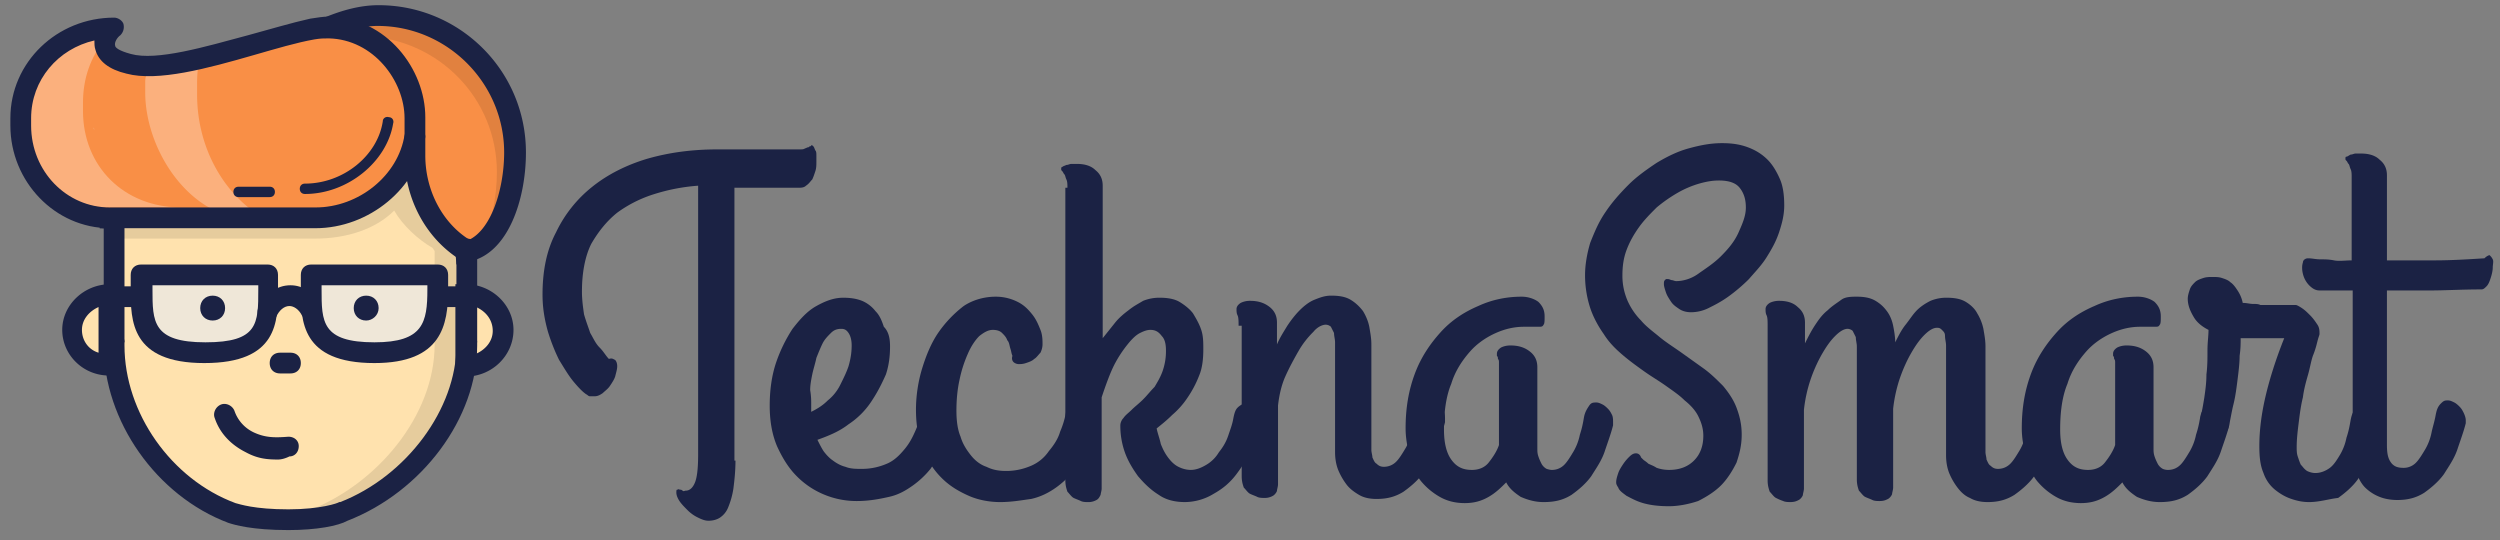 <svg width="250" height="54" fill="none" xmlns="http://www.w3.org/2000/svg"><rect width="100%" height="100%" fill="#808080" stroke="none"/><g clip-path="url(#clip0)"><path d="M73.548 46.058c0 1.037-.104 1.971-.208 2.8a8.045 8.045 0 01-.518 1.868 2.18 2.18 0 01-.83 1.038c-.312.207-.726.31-1.141.31-.312 0-.623-.103-1.038-.31a3.725 3.725 0 01-1.037-.727c-.311-.31-.622-.622-.83-.933-.207-.312-.311-.623-.311-.83 0-.208 0-.311.104-.311.103 0 .103-.104.207 0 .104 0 .208 0 .311.103.104.104.208 0 .311 0 .415 0 .727-.31.934-.83.208-.518.311-1.452.311-2.697V18.57a19.084 19.084 0 00-4.356.83 12.614 12.614 0 00-3.735 1.867c-1.037.83-1.867 1.867-2.593 3.112-.623 1.244-.934 2.904-.934 4.771 0 .83.104 1.556.208 2.282.207.727.415 1.245.622 1.868.311.518.519 1.037.934 1.452.414.415.622.83.933 1.141.311-.104.415 0 .623.104.103.104.207.311.207.622s-.104.623-.207 1.038c-.104.31-.312.622-.52.933-.207.311-.518.519-.725.726-.312.208-.519.312-.83.312h-.415c-.207 0-.207-.104-.415-.208-.311-.207-.726-.622-1.245-1.245-.519-.622-.933-1.348-1.452-2.178-.415-.83-.83-1.867-1.141-2.905-.311-1.14-.519-2.282-.519-3.63 0-2.386.415-4.461 1.349-6.224a12.89 12.89 0 013.63-4.565c1.556-1.245 3.424-2.178 5.498-2.8 2.179-.623 4.46-.934 7.054-.934h8.195c.208 0 .415 0 .519-.104.104 0 .207-.104.311-.104.104 0 .104-.103.208-.103.103 0 .103-.104.103-.104.104 0 .104 0 .208.104.104.103.104.207.207.414.104.104.104.312.104.52v.622c0 .31 0 .622-.104.933-.103.311-.207.623-.31.83-.208.207-.312.415-.623.622-.208.208-.519.208-.83.208h-6.328v27.282h.104zm15.456-11.411c0 .934-.104 1.867-.415 2.801-.415.934-.83 1.764-1.452 2.697a7.972 7.972 0 01-2.282 2.282c-.934.727-1.971 1.142-3.112 1.556.207.415.415.83.622 1.142.311.414.623.726.934.933.415.311.83.519 1.245.623.518.207 1.037.207 1.66.207.933 0 1.763-.207 2.489-.519.726-.31 1.245-.83 1.764-1.452.518-.622.83-1.245 1.14-1.97a8.61 8.61 0 00.623-2.18c.104-.518.311-.933.726-1.037.311-.207.726-.207 1.037-.103.312.103.623.31.934.622.311.311.415.726.311 1.141a49.63 49.63 0 00-.311 1.66c-.104.622-.415 1.245-.726 1.97-.311.727-.726 1.246-1.141 1.868a9.008 9.008 0 01-1.764 1.66c-.726.518-1.452.933-2.386 1.14-.933.208-1.97.416-3.215.416a8.452 8.452 0 01-3.216-.623 8.29 8.29 0 01-2.8-1.867c-.83-.83-1.453-1.867-1.972-3.008-.519-1.245-.726-2.593-.726-4.046 0-1.556.207-3.008.622-4.253a14.999 14.999 0 011.66-3.423c.726-.934 1.452-1.764 2.386-2.282.934-.519 1.764-.83 2.697-.83.726 0 1.349.104 1.867.311a3.37 3.37 0 011.349 1.037c.415.415.622.934.83 1.556.518.519.622 1.245.622 1.971zm-7.884 5.706v.83c.623-.312 1.141-.623 1.66-1.142a4.592 4.592 0 001.245-1.555c.311-.623.622-1.245.83-1.868.207-.726.311-1.348.311-2.074 0-.52-.104-.934-.311-1.245-.208-.311-.415-.415-.726-.415-.415 0-.727.104-1.038.415-.31.311-.622.622-.83 1.037-.207.415-.414.934-.622 1.452-.104.52-.311 1.142-.415 1.66-.104.519-.207 1.038-.207 1.556.103.623.103 1.038.103 1.349z" fill="#1B2244"/><path d="M100 50.208c-1.037 0-2.178-.208-3.112-.623-.934-.415-1.867-.934-2.697-1.763a7.779 7.779 0 01-1.867-2.905c-.519-1.141-.727-2.49-.727-3.942 0-1.348.208-2.8.623-4.15.415-1.348.933-2.593 1.66-3.63a11.859 11.859 0 012.49-2.593c.933-.623 2.074-.934 3.215-.934.83 0 1.556.208 2.179.519.622.311 1.037.726 1.452 1.245.415.518.622 1.037.83 1.556.207.518.207 1.037.207 1.452 0 .311-.104.622-.207.83-.208.207-.415.518-.623.622-.207.208-.518.311-.83.415-.311.104-.518.104-.726.104a.79.79 0 01-.518-.208c-.104-.103-.208-.31-.104-.622-.104-.208-.104-.415-.208-.726-.103-.311-.103-.623-.311-.83-.104-.311-.311-.519-.519-.726-.207-.208-.518-.311-.933-.311-.415 0-.83.207-1.349.622-.415.415-.83 1.037-1.14 1.764a12.727 12.727 0 00-.83 2.593c-.208.934-.312 1.97-.312 3.112 0 .934.104 1.867.415 2.593.208.726.622 1.349 1.037 1.867.415.52.934.934 1.556 1.142.623.31 1.245.415 1.971.415.934 0 1.764-.208 2.49-.52a4.055 4.055 0 001.764-1.452c.518-.622.933-1.244 1.141-1.97a8.63 8.63 0 00.622-2.179c.104-.519.311-.934.726-1.037.311-.208.726-.208 1.038-.104.311.104.622.311.933.622.311.312.415.727.311 1.142-.103.518-.207 1.037-.311 1.66a23.788 23.788 0 01-.726 1.97 9.719 9.719 0 01-1.245 1.867 9.022 9.022 0 01-1.763 1.66c-.726.519-1.556.934-2.49 1.141-.83.104-1.867.312-3.112.312z" fill="#1B2244"/><path d="M106.743 18.776c0-.311 0-.622-.104-.83-.104-.207-.104-.415-.208-.519-.103-.103-.103-.207-.207-.31-.104-.105-.104-.105-.104-.208 0-.104 0-.208.104-.208.104-.104.208-.104.415-.207.207 0 .311-.104.519-.104h.518c.83 0 1.453.207 1.868.622.518.415.726.934.726 1.556v15.25l1.244-1.557c.415-.518.934-.933 1.349-1.244.519-.415.934-.623 1.452-.934a4.306 4.306 0 011.66-.311c.726 0 1.452.104 1.971.415.519.311 1.037.726 1.349 1.14.311.52.622 1.038.829 1.66.208.623.208 1.245.208 1.971 0 .934-.104 1.868-.415 2.594a10.7 10.7 0 01-1.141 2.178 8.276 8.276 0 01-1.556 1.764c-.519.519-1.037.933-1.556 1.348.104.519.311 1.038.415 1.556.207.519.415.934.726 1.349.311.415.622.726 1.037.934.415.207.83.31 1.245.31.519 0 1.037-.207 1.556-.518a3.572 3.572 0 001.245-1.245c.415-.518.726-1.037.934-1.66.207-.622.415-1.14.518-1.763.104-.519.208-.83.415-1.037.208-.208.415-.312.623-.415.207 0 .415 0 .726.207.207.104.415.311.622.519.208.207.311.518.415.726.104.311.104.519 0 .83a17.689 17.689 0 01-.934 2.282c-.414.83-.933 1.66-1.556 2.49-.622.83-1.348 1.452-2.282 1.97-.83.52-1.867.83-2.904.83-.934 0-1.868-.207-2.594-.726-.83-.518-1.452-1.14-2.074-1.867-.519-.726-1.038-1.556-1.349-2.49a7.95 7.95 0 01-.415-2.593c0-.207.104-.518.311-.726.208-.311.519-.519.83-.83.311-.311.726-.622 1.141-1.037.415-.415.726-.83 1.141-1.245.312-.519.623-1.037.83-1.66a6.025 6.025 0 00.311-1.97c0-.623-.103-1.142-.414-1.453-.312-.415-.623-.622-1.142-.622-.311 0-.622.103-1.037.31-.415.208-.83.623-1.245 1.142a11.988 11.988 0 00-1.348 2.075c-.415.83-.83 1.97-1.245 3.215v9.13c0 .207-.104.519-.104.622-.104.208-.207.415-.415.519a1.605 1.605 0 01-.83.208c-.207 0-.518 0-.726-.104-.207-.104-.518-.208-.726-.311-.207-.104-.415-.415-.622-.623-.104-.311-.208-.622-.208-1.14V18.775h.208z" fill="#1B2244"/><path d="M123.859 32.573c0-.415 0-.83-.104-1.038-.104-.207-.104-.415-.104-.622 0-.208.104-.415.415-.622a2.07 2.07 0 01.934-.208c.83 0 1.452.208 1.971.622.519.415.726.934.726 1.556v2.179c.311-.726.726-1.349 1.037-1.867.415-.623.83-1.141 1.245-1.556.415-.415.934-.83 1.453-1.038.518-.207 1.037-.415 1.659-.415.83 0 1.453.104 1.971.415.519.312.934.726 1.245 1.141.311.519.519 1.038.622 1.556.104.623.208 1.141.208 1.764v10.58c0 .207.104.518.104.726.103.207.207.519.415.622.207.208.415.312.726.312a1.72 1.72 0 001.245-.52c.311-.31.622-.829.933-1.348a5.437 5.437 0 00.623-1.66c.207-.622.311-1.14.415-1.763.103-.519.207-.83.518-1.141.311-.311.415-.311.726-.311.208 0 .415.103.623.207.207.104.415.311.518.415.208.208.312.415.415.623.104.207.104.518.104.726v.311c-.207.83-.519 1.66-.83 2.593-.311.934-.83 1.66-1.348 2.49-.519.726-1.245 1.349-1.971 1.867-.83.519-1.66.726-2.697.726-.623 0-1.245-.103-1.764-.415-.519-.31-.933-.622-1.245-1.037a6.643 6.643 0 01-.83-1.452c-.207-.519-.311-1.141-.311-1.764V34.232c0-.31-.103-.622-.103-.933l-.312-.623a.79.79 0 00-.518-.207c-.312 0-.83.207-1.245.726a8.9 8.9 0 00-1.452 1.867c-.415.726-.934 1.66-1.349 2.594-.415.933-.622 1.97-.726 2.904v7.884c0 .207-.104.519-.104.622 0 .104-.207.415-.415.52a1.606 1.606 0 01-.83.207c-.207 0-.518 0-.726-.104-.207-.104-.518-.208-.726-.311-.207-.104-.415-.415-.622-.623-.104-.311-.208-.622-.208-1.14V32.572h-.311z" fill="#1B2244"/><path d="M155.187 46.992a1.72 1.72 0 001.245-.519c.311-.311.622-.83.933-1.349a5.438 5.438 0 00.623-1.66c.207-.622.311-1.14.414-1.763.104-.518.312-.83.519-1.14.208-.312.415-.312.726-.312.208 0 .415.104.623.207.207.104.415.312.518.415.208.208.312.415.415.623.104.207.104.519.104.726v.311c-.207.83-.519 1.66-.83 2.593-.311.934-.83 1.66-1.348 2.49-.519.726-1.245 1.349-1.971 1.867-.83.519-1.66.727-2.801.727-.83 0-1.556-.208-2.282-.52-.623-.414-1.141-.829-1.453-1.451-.518.518-1.037 1.037-1.763 1.452-.726.415-1.452.622-2.386.622-.934 0-1.763-.207-2.49-.622a6.799 6.799 0 01-1.867-1.556c-.519-.623-.83-1.453-1.141-2.386-.207-.934-.415-1.867-.415-2.905 0-2.074.311-3.838.934-5.498.622-1.66 1.556-3.008 2.593-4.149s2.282-1.97 3.735-2.593c1.348-.623 2.8-.934 4.356-.934.623 0 1.245.208 1.66.519.415.415.623.83.623 1.452 0 .415 0 .726-.104.83-.104.207-.208.207-.519.207h-1.452c-.934 0-1.867.208-2.801.623-.934.415-1.867 1.037-2.593 1.867-.726.83-1.453 1.867-1.868 3.216-.518 1.245-.726 2.8-.726 4.564 0 1.245.208 2.282.726 3.008.519.727 1.142 1.038 2.075 1.038.623 0 1.245-.208 1.66-.726.415-.52.83-1.142 1.037-1.764v-8.194c0-.207 0-.311-.104-.415 0-.104 0-.207-.103-.311v-.208c0-.207.103-.414.415-.622.207-.104.518-.207.933-.207.83 0 1.453.207 1.971.622.519.415.726.934.726 1.556v8.091c0 .311 0 .519.104.83.104.311.208.519.311.726.104.208.312.415.519.519 0 0 .311.104.519.104z" fill="#1B2244"/><path d="M166.909 50.622c-1.038 0-1.867-.103-2.594-.31-.726-.208-1.244-.52-1.659-.727-.415-.311-.726-.519-.83-.83-.208-.311-.208-.415-.208-.519 0-.31.104-.622.208-.933.104-.311.311-.622.518-.934a4.51 4.51 0 01.623-.726c.207-.207.415-.311.622-.311.208 0 .415.104.519.415l.207.207c.104.104.312.208.519.415.208.104.519.208.83.415.311.104.726.208 1.245.208 1.037 0 1.867-.311 2.489-.934.623-.622.934-1.452.934-2.49 0-.726-.207-1.348-.519-1.97-.311-.623-.83-1.142-1.348-1.556-.519-.52-1.141-.934-1.867-1.453-.727-.518-1.453-.933-2.179-1.452-.726-.519-1.452-1.037-2.178-1.66-.726-.622-1.349-1.245-1.867-2.074-.519-.727-1.038-1.66-1.349-2.594a10.62 10.62 0 01-.519-3.32c0-1.037.208-2.178.519-3.215.415-1.038.83-2.075 1.556-3.112.622-.934 1.452-1.867 2.282-2.697.83-.83 1.867-1.556 2.801-2.179 1.037-.622 2.075-1.14 3.216-1.452 1.141-.311 2.178-.519 3.319-.519.934 0 1.764.104 2.594.415.829.311 1.452.726 1.971 1.245.518.519.933 1.245 1.244 1.971.312.726.415 1.66.415 2.593 0 .934-.207 1.764-.518 2.697-.312.934-.727 1.66-1.245 2.49-.519.83-1.141 1.452-1.764 2.179a16.905 16.905 0 01-2.074 1.763c-.727.519-1.349.83-1.971 1.141a3.955 3.955 0 01-1.764.415c-.415 0-.83-.104-1.141-.311-.311-.208-.622-.415-.83-.726-.207-.312-.415-.623-.518-.934-.104-.311-.208-.622-.208-.83 0-.207 0-.31.104-.415.104-.103.104-.103.207-.103.104 0 .208 0 .415.103.208 0 .311.104.519.104.622 0 1.452-.207 2.178-.726s1.556-1.037 2.282-1.764c.727-.726 1.349-1.452 1.764-2.386.415-.933.726-1.66.726-2.49 0-.829-.207-1.451-.622-1.97-.415-.519-1.141-.726-2.075-.726-.622 0-1.245.104-1.971.311a9.848 9.848 0 00-2.178.934 14.73 14.73 0 00-2.075 1.452c-.622.622-1.245 1.245-1.764 1.97-.518.727-.933 1.453-1.244 2.283-.312.83-.415 1.66-.415 2.593 0 .934.207 1.764.518 2.49a6.66 6.66 0 001.349 1.971c.519.622 1.245 1.141 1.867 1.66.623.518 1.452 1.037 2.179 1.556l2.178 1.556c.726.518 1.349 1.14 1.971 1.763.519.623 1.037 1.349 1.348 2.179.312.83.519 1.66.519 2.697 0 1.037-.207 1.867-.519 2.8-.414.83-.933 1.66-1.556 2.283-.622.622-1.452 1.14-2.282 1.556-.933.311-1.971.518-2.904.518z" fill="#1B2244"/><path d="M205.602 42.531c-.208.83-.519 1.66-.83 2.593-.311.934-.83 1.66-1.349 2.49-.518.726-1.245 1.349-1.971 1.867-.83.519-1.659.727-2.697.727-.622 0-1.245-.104-1.763-.415-.519-.208-.934-.623-1.245-1.038a6.602 6.602 0 01-.83-1.452c-.207-.519-.311-1.141-.311-1.764V34.544c0-.312-.104-.623-.104-.934 0-.311-.104-.415-.311-.622-.208-.208-.311-.208-.519-.208-.311 0-.726.208-1.245.726-.518.519-.933 1.141-1.348 1.867-.415.727-.83 1.66-1.141 2.594a14.572 14.572 0 00-.623 2.904v7.884c0 .208-.103.519-.103.623 0 .103-.208.415-.415.518-.208.104-.415.208-.83.208-.208 0-.519 0-.726-.104-.208-.104-.519-.207-.726-.311-.208-.104-.415-.415-.623-.623-.104-.31-.207-.622-.207-1.14v-13.28c0-.31-.104-.622-.104-.933l-.311-.623a.793.793 0 00-.519-.207c-.311 0-.726.207-1.245.726-.518.519-.933 1.141-1.348 1.867a14.97 14.97 0 00-1.141 2.594 14.5 14.5 0 00-.623 2.904v7.884c0 .207-.104.519-.104.622 0 .104-.207.415-.414.519-.208.104-.415.208-.83.208-.208 0-.519 0-.726-.104-.312-.104-.519-.208-.727-.311-.207-.104-.415-.415-.622-.623-.104-.311-.208-.622-.208-1.14V32.572c0-.415.001-.83-.103-1.038-.104-.207-.104-.415-.104-.622 0-.208.104-.415.415-.622.207-.104.519-.208.934-.208.829 0 1.452.208 1.867.622.518.415.726.934.726 1.556v2.075c.311-.622.622-1.245 1.037-1.867.415-.623.726-1.037 1.245-1.452.415-.415.934-.726 1.349-1.038.415-.31 1.037-.31 1.556-.31.726 0 1.348.103 1.867.414.519.311.83.622 1.141 1.037.311.415.519.934.622 1.453.104.518.208 1.14.208 1.66.311-.623.622-1.245 1.037-1.764.415-.519.726-1.037 1.141-1.452.415-.415.934-.726 1.349-.934a4.16 4.16 0 011.556-.311c.83 0 1.452.104 1.971.415.518.311.933.726 1.141 1.14a4.89 4.89 0 01.622 1.557c.104.622.208 1.14.208 1.763v10.582c0 .208.103.519.103.726.104.208.208.52.415.623.208.207.415.311.727.311.518 0 .933-.207 1.244-.519.312-.31.623-.83.934-1.348a5.408 5.408 0 00.622-1.66c.104-.519.312-1.141.415-1.763.104-.52.208-.83.415-1.142.208-.207.415-.31.726-.31.208 0 .415.103.623.207.207.103.415.31.518.415.104.103.312.415.415.622.104.208.104.519.104.726v.104l-.207.311z" fill="#1B2244"/><path d="M216.805 46.992c.519 0 .934-.208 1.245-.519.311-.311.622-.83.933-1.349a5.412 5.412 0 00.623-1.66c.207-.622.311-1.14.415-1.763.104-.518.311-.83.518-1.14.208-.312.415-.312.727-.312.207 0 .415.104.622.207.207.104.415.312.519.415.207.208.311.415.415.623.103.207.103.519.103.726v.311c-.207.83-.518 1.66-.83 2.593-.311.934-.829 1.66-1.348 2.49-.519.726-1.245 1.349-1.971 1.867-.83.519-1.66.727-2.801.727-.83 0-1.556-.208-2.282-.52-.622-.414-1.141-.829-1.452-1.451-.519.518-1.038 1.037-1.764 1.452-.726.415-1.452.622-2.386.622-.933 0-1.763-.207-2.489-.622a6.803 6.803 0 01-1.868-1.556c-.518-.623-.829-1.453-1.141-2.386-.207-.934-.415-1.867-.415-2.905 0-2.074.312-3.838.934-5.498.622-1.66 1.556-3.008 2.593-4.149 1.038-1.141 2.283-1.97 3.735-2.593 1.348-.623 2.801-.934 4.357-.934.622 0 1.245.208 1.659.519.415.415.623.83.623 1.452 0 .415 0 .726-.104.83-.104.207-.207.207-.519.207h-1.452c-.933 0-1.867.208-2.801.623-.933.415-1.867 1.037-2.593 1.867-.726.83-1.452 1.867-1.867 3.216-.519 1.245-.726 2.8-.726 4.564 0 1.245.207 2.282.726 3.008.518.727 1.141 1.038 2.074 1.038.623 0 1.245-.208 1.66-.726.415-.52.83-1.142 1.038-1.764v-8.194c0-.207 0-.311-.104-.415 0-.104 0-.207-.104-.311v-.208c0-.207.104-.414.415-.622.208-.104.519-.207.934-.207.83 0 1.452.207 1.971.622.518.415.726.934.726 1.556v8.091c0 .311 0 .519.103.83.104.311.208.519.312.726.103.208.311.415.518.519 0 0 .208.104.519.104z" fill="#1B2244"/><path d="M230.913 50.208c-.623 0-1.141-.104-1.764-.312-.622-.207-1.141-.518-1.659-.933a3.68 3.68 0 01-1.141-1.66c-.312-.726-.415-1.556-.415-2.697 0-1.556.207-3.216.622-4.98.415-1.763 1.037-3.734 1.867-5.808h-4.357c0 .518 0 1.037-.103 1.763 0 .726-.104 1.556-.208 2.386-.104.83-.207 1.66-.415 2.49-.207.83-.311 1.66-.518 2.385-.208.519-.415.83-.727.83-.311.104-.726 0-1.037-.207a3.17 3.17 0 01-.83-.83c-.207-.311-.207-.83-.104-1.141a58.95 58.95 0 00.312-1.764c.103-.726.207-1.452.207-2.282.104-.83.104-1.556.104-2.386 0-.83.104-1.452.104-2.074-.623-.312-1.141-.727-1.453-1.245-.311-.519-.622-1.141-.622-1.867 0-.312.104-.623.207-.934.104-.311.312-.519.519-.726.208-.208.519-.311.83-.415.311-.104.622-.104.934-.104.311 0 .622 0 .933.104.311.104.623.207.83.415.311.207.519.518.726.83.208.31.415.726.519 1.245.415 0 .726.103 1.037.103.311 0 .519 0 .726.104h3.527c.104 0 .312.104.623.311.311.208.518.415.83.726.311.311.518.623.726.934.207.311.207.622.207.934 0 .103-.104.31-.207.726-.104.415-.208.83-.415 1.348-.208.519-.311 1.245-.519 1.971-.207.726-.415 1.453-.519 2.282-.207.83-.311 1.66-.414 2.49-.104.83-.208 1.66-.208 2.49 0 .31 0 .622.104.933.104.311.207.623.311.83.207.208.311.415.622.623.208.103.519.207.83.207.519 0 1.038-.207 1.453-.519.415-.31.726-.83 1.037-1.348a5.407 5.407 0 00.622-1.66c.208-.622.312-1.141.415-1.764.104-.518.208-.83.519-1.14.207-.208.415-.312.726-.312.208 0 .415.104.622.208.208.103.415.31.519.415.104.103.311.415.415.622.104.208.104.519.104.726v.311c-.208.83-.519 1.66-.83 2.594-.311.933-.83 1.66-1.349 2.49-.518.725-1.244 1.348-1.971 1.867-.933.103-1.867.415-2.904.415z" fill="#1B2244"/><path d="M230.809 25.83c.415 0 .726.104 1.245.104.415 0 .83 0 1.349.103.518.104 1.141 0 1.763 0V17.74c0-.312 0-.623-.104-.83-.103-.208-.103-.415-.207-.519-.104-.104-.104-.207-.208-.311-.103-.104-.103-.104-.103-.208 0-.103 0-.207.103-.207.104 0 .208-.104.415-.207.208 0 .312-.104.519-.104h.519c.83 0 1.452.207 1.867.622.519.415.726.934.726 1.556v8.506h4.772c1.66 0 3.319-.103 4.979-.207.208-.208.415-.311.519-.311.103.103.207.207.311.415.104.207 0 .518 0 .83 0 .31-.104.726-.208 1.037-.103.311-.207.622-.414.83-.208.207-.312.31-.519.31-1.971 0-3.631.105-5.187.105h-4.253v15.456c0 .83.104 1.349.415 1.764.311.415.726.518 1.245.518a1.72 1.72 0 001.245-.518c.311-.312.622-.83.933-1.349a5.436 5.436 0 00.623-1.66c.103-.518.311-1.14.415-1.763.103-.519.207-.83.518-1.141.311-.312.415-.312.726-.312.208 0 .415.104.623.208.207.104.415.311.518.415.208.207.312.415.415.622.104.208.208.519.208.727v.311c-.208.83-.519 1.66-.83 2.593-.311.934-.83 1.66-1.349 2.49-.518.726-1.244 1.348-1.971 1.867-.829.519-1.659.726-2.697.726-.622 0-1.244-.104-1.763-.311a4.345 4.345 0 01-1.452-.934c-.415-.415-.727-1.037-.934-1.66-.207-.726-.311-1.556-.311-2.49v-15.56h-3.32c-.415 0-.726-.207-1.037-.518a2.467 2.467 0 01-.622-1.141c-.104-.415-.104-.83 0-1.141 0-.208.207-.415.518-.415z" fill="#1B2244"/><path d="M32.987 2.697C34.44 2.178 36.1 1.66 37.76 1.66a13.68 13.68 0 0113.693 13.693c0 3.734-1.348 9.128-4.772 9.958v-.104s-.103 0-.103-.103c-3.112-1.867-5.083-5.395-5.083-9.44l.103-1.971c0-.311.104-.726.104-1.037v-.727c0-4.564-3.838-9.024-8.714-9.232z" fill="#F98F46"/><path opacity=".1" d="M51.66 15.249c0 3.423-1.141 8.091-3.838 9.543 1.348-2.074 1.867-5.186 1.867-7.572 0-7.365-5.81-13.278-13.07-13.59h-.105c-1.037-.518-2.178-.725-3.319-.83v-.103c1.452-.519 3.112-1.037 4.772-1.037 7.676 0 13.693 6.12 13.693 13.589z" fill="#000"/><path d="M32.884 2.8c4.98.105 8.714 4.565 8.714 9.026v.726c0 .311 0 .726-.104 1.037-.623 4.46-5.187 8.091-10.062 8.091H10.996c-5.187-.103-9.544-4.253-9.544-9.128v-.726c0-4.98 4.357-9.025 9.544-9.025 0 0-2.697 2.49 1.556 3.63 4.46 1.142 12.863-2.385 18.568-3.423.623-.103 1.245-.207 1.764-.207z" fill="#F98F46"/><path opacity=".3" d="M26.349 21.784H23.65c-5.394-1.037-9.128-7.261-9.128-12.552V8.195c0-.519.207-1.037.207-1.556 1.453.207 3.32-.415 5.29-1.245a14.087 14.087 0 00-.31 3.008V9.44c0 5.705 3.008 10.27 6.639 12.344zM9.336 12.76l.104.103s-.104 0-.104-.104z" fill="#fff"/><path opacity=".3" d="M18.154 20.747H11.1c-5.187 0-8.922-3.527-8.922-8.506v-.726c0-4.98 4.046-9.025 9.337-9.025l-.312.31c-.103.105-.207.312-.31.52-.105.103-.105.31-.312.518-1.556 1.867-2.282 4.046-2.282 6.432v.83c0 5.498 4.045 9.647 9.855 9.647z" fill="#fff"/><path opacity=".3" d="M9.336 12.76s0 .103.104.103c0 0-.104 0-.104-.104zM11.1 2.905c-.104.103-.208.31-.312.518-.103.104-.31.311-.415.519 0-.208.104-.311.104-.519.208-.207.415-.31.623-.518zM9.44 12.967l-.104-.104s.104 0 .104.104z" fill="#fff"/><path opacity=".1" d="M10.166 3.112s0 .104 0 0c0 .104-.104.104-.104.104.104 0 .104 0 .104-.104 0 .104 0 0 0 0z" fill="#000"/><path d="M46.68 29.564c1.971 0 3.631 1.556 3.631 3.527a3.498 3.498 0 01-3.527 3.527v-.207l-.103-6.847zM11.203 21.68H31.64c4.875 0 9.336-3.63 10.062-8.09l-.207 2.074c0 4.046 2.074 7.572 4.979 9.44l-.104.207v9.336c0 7.158-5.498 14.005-12.137 16.598h-.103l-.934.311c-1.452.519-2.8.83-4.357.83h-.518c-1.245 0-2.594-.208-3.839-.519h-.207c-.415-.103-.934-.311-1.349-.415-6.639-2.49-11.93-9.543-11.93-16.805V21.785c.105-.105.105-.105.208-.105zm25.415 9.025c0-.83-.726-1.556-1.556-1.556-.83 0-1.556.726-1.556 1.556 0 .83.726 1.556 1.556 1.556.83 0 1.556-.726 1.556-1.556zm-13.485 0c0-.83-.726-1.556-1.556-1.556-.83 0-1.556.726-1.556 1.556 0 .83.726 1.556 1.556 1.556.83 0 1.556-.726 1.556-1.556z" fill="#FFE2AE"/><path opacity=".1" d="M42.116 15.456l.104-1.97c-.104.83-.415 1.555-.726 2.282l.103-1.868c-.622 3.942-5.186 6.847-10.062 6.847h-20.54l.416 1.452v1.66h20.124c3.112 0 6.017-.934 7.884-2.8.83 1.451 2.386 2.904 3.838 3.733l.208.312v9.336c0 7.157-5.81 14.004-12.552 16.597h-.311c-.312.104-.727.208-1.038.312-.933.31-1.763.83-2.697.933.623.104 5.29-.207 6.743-.622.311-.104.622-.311.934-.519l-.104-.104c6.95-2.49 12.24-9.44 12.24-16.493v-9.336l.312-.208c-3.009-1.867-4.876-5.498-4.876-9.544zm-30.913 10.27V24.69h-.207l.207 1.037z" fill="#000"/><path opacity=".1" d="M46.37 28.838v.311l.103-.207-.104-.104z" fill="#000"/><path d="M7.158 33.091c0-1.97 1.66-3.527 3.734-3.527v7.054c-2.075 0-3.734-1.556-3.734-3.527z" fill="#FFE2AE"/><path d="M12.448 30.083h-2.075v4.15h2.075v-4.15zm35.27 0h-2.075v4.15h2.075v-4.15zm-2.094-5.628l-.11.176 1.76 1.099.11-.176-1.76-1.1zm-35.61-2.76l-.046 1.14 2.073.084.046-1.14-2.073-.084z" fill="#1B2244"/><path d="M45.643 26.452l-.104-1.245 1.038-.103-.208-.934c2.594-.622 4.046-5.083 4.046-8.921 0-6.95-5.705-12.656-12.656-12.656-1.556 0-3.008.519-4.356 1.038l-.312-.934-.933-.519.207-.415.311-.103c1.556-.623 3.32-1.141 5.187-1.141 8.091 0 14.73 6.535 14.73 14.73 0 4.668-1.763 10.062-5.601 10.892l-1.349.311zM27.8 45.954c-1.14 0-2.074-.103-3.215-.726-1.452-.726-2.593-1.867-3.112-3.423-.207-.519.104-1.141.622-1.349.52-.207 1.142.104 1.349.623a3.705 3.705 0 001.97 2.178c1.142.519 2.076.519 3.424.415.623 0 1.037.415 1.037.934 0 .622-.414 1.037-.933 1.037-.415.208-.83.311-1.141.311zm1.246-8.61h-1.038c-.622 0-1.037-.415-1.037-1.037 0-.622.415-1.037 1.037-1.037h1.038c.622 0 1.037.415 1.037 1.037 0 .622-.415 1.037-1.037 1.037zM11.41 31.12c-.622 0-1.037-.415-1.037-1.037v-7.261c0-.623.415-1.038 1.038-1.038.622 0 1.037.415 1.037 1.038v7.261c0 .622-.415 1.037-1.037 1.037z" fill="#1B2244"/><path d="M28.838 53.008c-3.63 0-5.394-.518-6.016-.726-7.158-2.697-12.448-10.166-12.448-17.738v-.312c0-.622.414-1.037 1.037-1.037.622 0 1.037.415 1.037 1.037v.312c0 6.742 4.668 13.381 11.1 15.767.415.104 1.867.623 5.29.623 3.216 0 4.98-.623 5.083-.726h.104c6.639-2.594 11.618-9.337 11.618-15.664v-.312c0-.622.415-1.037 1.038-1.037.622 0 1.037.415 1.037 1.037v.312c0 7.261-5.498 14.626-12.967 17.53-.933.52-3.112.934-5.913.934zM46.68 31.12c-.622 0-1.037-.415-1.037-1.037v-5.187c0-.622.415-1.037 1.038-1.037.622 0 1.037.415 1.037 1.037v5.187c0 .622-.415 1.037-1.038 1.037zm-15.145-8.298h-20.54c-5.497 0-9.958-4.668-9.958-10.27v-.726c0-5.602 4.668-10.063 10.374-10.063.415 0 .83.312.933.623.104.415 0 .83-.31 1.14-.312.208-.623.727-.52 1.038 0 .208.416.519 1.557.83 2.593.726 7.469-.726 11.722-1.867 2.282-.622 4.356-1.245 6.224-1.66.726-.104 1.244-.207 1.867-.207 5.809.103 9.647 5.29 9.647 10.062v1.971c-.726 5.083-5.602 9.129-10.996 9.129zM9.44 4.046c-3.63.83-6.328 3.942-6.328 7.78v.726c0 4.564 3.527 8.195 7.884 8.195h20.54c4.356 0 8.298-3.216 8.92-7.261v-1.66c0-3.735-3.112-7.884-7.572-7.988-.519 0-.83 0-1.452.104-1.764.311-3.839.933-6.017 1.556-4.668 1.348-9.647 2.697-12.76 1.867-1.763-.415-2.8-1.245-3.111-2.386-.104-.311-.104-.622-.104-.933z" fill="#1B2244"/><path d="M26.971 19.71h-3.112c-.311 0-.519-.208-.519-.52 0-.31.208-.518.519-.518h3.112c.311 0 .519.208.519.519 0 .311-.208.518-.519.518zm3.527-.312c-.311 0-.519-.207-.519-.518 0-.311.208-.519.519-.519 3.838 0 7.261-2.8 7.78-6.224 0-.311.311-.519.622-.415.312 0 .52.311.415.622-.622 3.839-4.564 7.054-8.817 7.054zm16.079 6.743c-.208 0-.415-.104-.623-.207-3.423-2.179-5.498-6.12-5.498-10.374v-1.867c0-.623.415-1.037 1.038-1.037a1.04 1.04 0 011.037 1.037v1.867c0 3.527 1.764 6.847 4.565 8.506 0 0 .103 0 .103.104.104 0 .104.104.208.104a1.003 1.003 0 010 1.452c-.311.311-.519.415-.83.415zm0 11.515h-.83l-.208-1.245v-7.988h1.038c2.593 0 4.772 2.075 4.772 4.564 0 2.594-2.179 4.669-4.772 4.669zm1.037-6.95v4.667c.934-.414 1.66-1.244 1.66-2.282 0-1.14-.726-1.97-1.66-2.386zm-35.892 6.846h-.83c-2.593 0-4.668-2.075-4.668-4.565s2.178-4.564 4.772-4.564h1.037l-.103 8.299-.208.83zm-1.867-6.847c-.934.415-1.66 1.245-1.66 2.282 0 1.038.622 1.971 1.66 2.283v-4.565z" fill="#1B2244"/><path d="M20.436 35.27c-6.12 0-6.328-2.801-6.328-6.328V27.49h12.655v1.452c0 3.423-.103 6.328-6.327 6.328z" fill="#EFE7D8"/><path d="M20.436 36.307c-7.366 0-7.366-4.253-7.366-7.365V27.49c0-.623.415-1.038 1.038-1.038h12.655c.623 0 1.038.415 1.038 1.038v1.452c0 3.216 0 7.365-7.365 7.365zm-5.187-7.78v.415c0 3.216 0 5.29 5.29 5.29s5.29-1.867 5.29-5.29v-.415H15.25z" fill="#1B2244"/><path d="M22.51 30.81c0-.727-.518-1.246-1.244-1.246-.727 0-1.245.519-1.245 1.245 0 .726.518 1.245 1.245 1.245.726 0 1.244-.519 1.244-1.245z" fill="#1B2244"/><path d="M37.448 35.27c-6.12 0-6.328-2.801-6.328-6.328V27.49h12.656v1.452c0 3.423-.519 6.328-6.328 6.328z" fill="#EFE7D8"/><path d="M37.448 36.307c-7.365 0-7.365-4.253-7.365-7.365V27.49c0-.623.415-1.038 1.037-1.038h12.656c.622 0 1.037.415 1.037 1.038v1.452c0 3.527-.622 7.365-7.365 7.365zm-5.29-7.78v.415c0 3.216 0 5.29 5.29 5.29 4.876 0 5.29-1.97 5.29-5.29v-.415h-10.58z" fill="#1B2244"/><path d="M37.863 30.81c0-.727-.519-1.246-1.245-1.246-.726 0-1.245.519-1.245 1.245 0 .726.519 1.245 1.245 1.245.623 0 1.245-.519 1.245-1.245zm-23.755-2.18H11.41v2.075h2.697v-2.074zm32.469 0h-2.801v2.075h2.8v-2.074zm-19.813 3.631c-.104 0-.312 0-.415-.103-.52-.208-.727-.83-.52-1.349.727-1.452 1.868-2.282 3.217-2.282 1.245 0 2.282.726 3.008 1.97.311.52.104 1.142-.415 1.453-.519.311-1.141.104-1.452-.415-.312-.622-.83-.933-1.245-.933-.519 0-1.037.415-1.349 1.14-.103.312-.518.52-.83.52z" fill="#1B2244"/></g><defs><clipPath id="clip0"><path fill="#fff" d="M0 0h250v53.942H0z"/></clipPath></defs></svg>